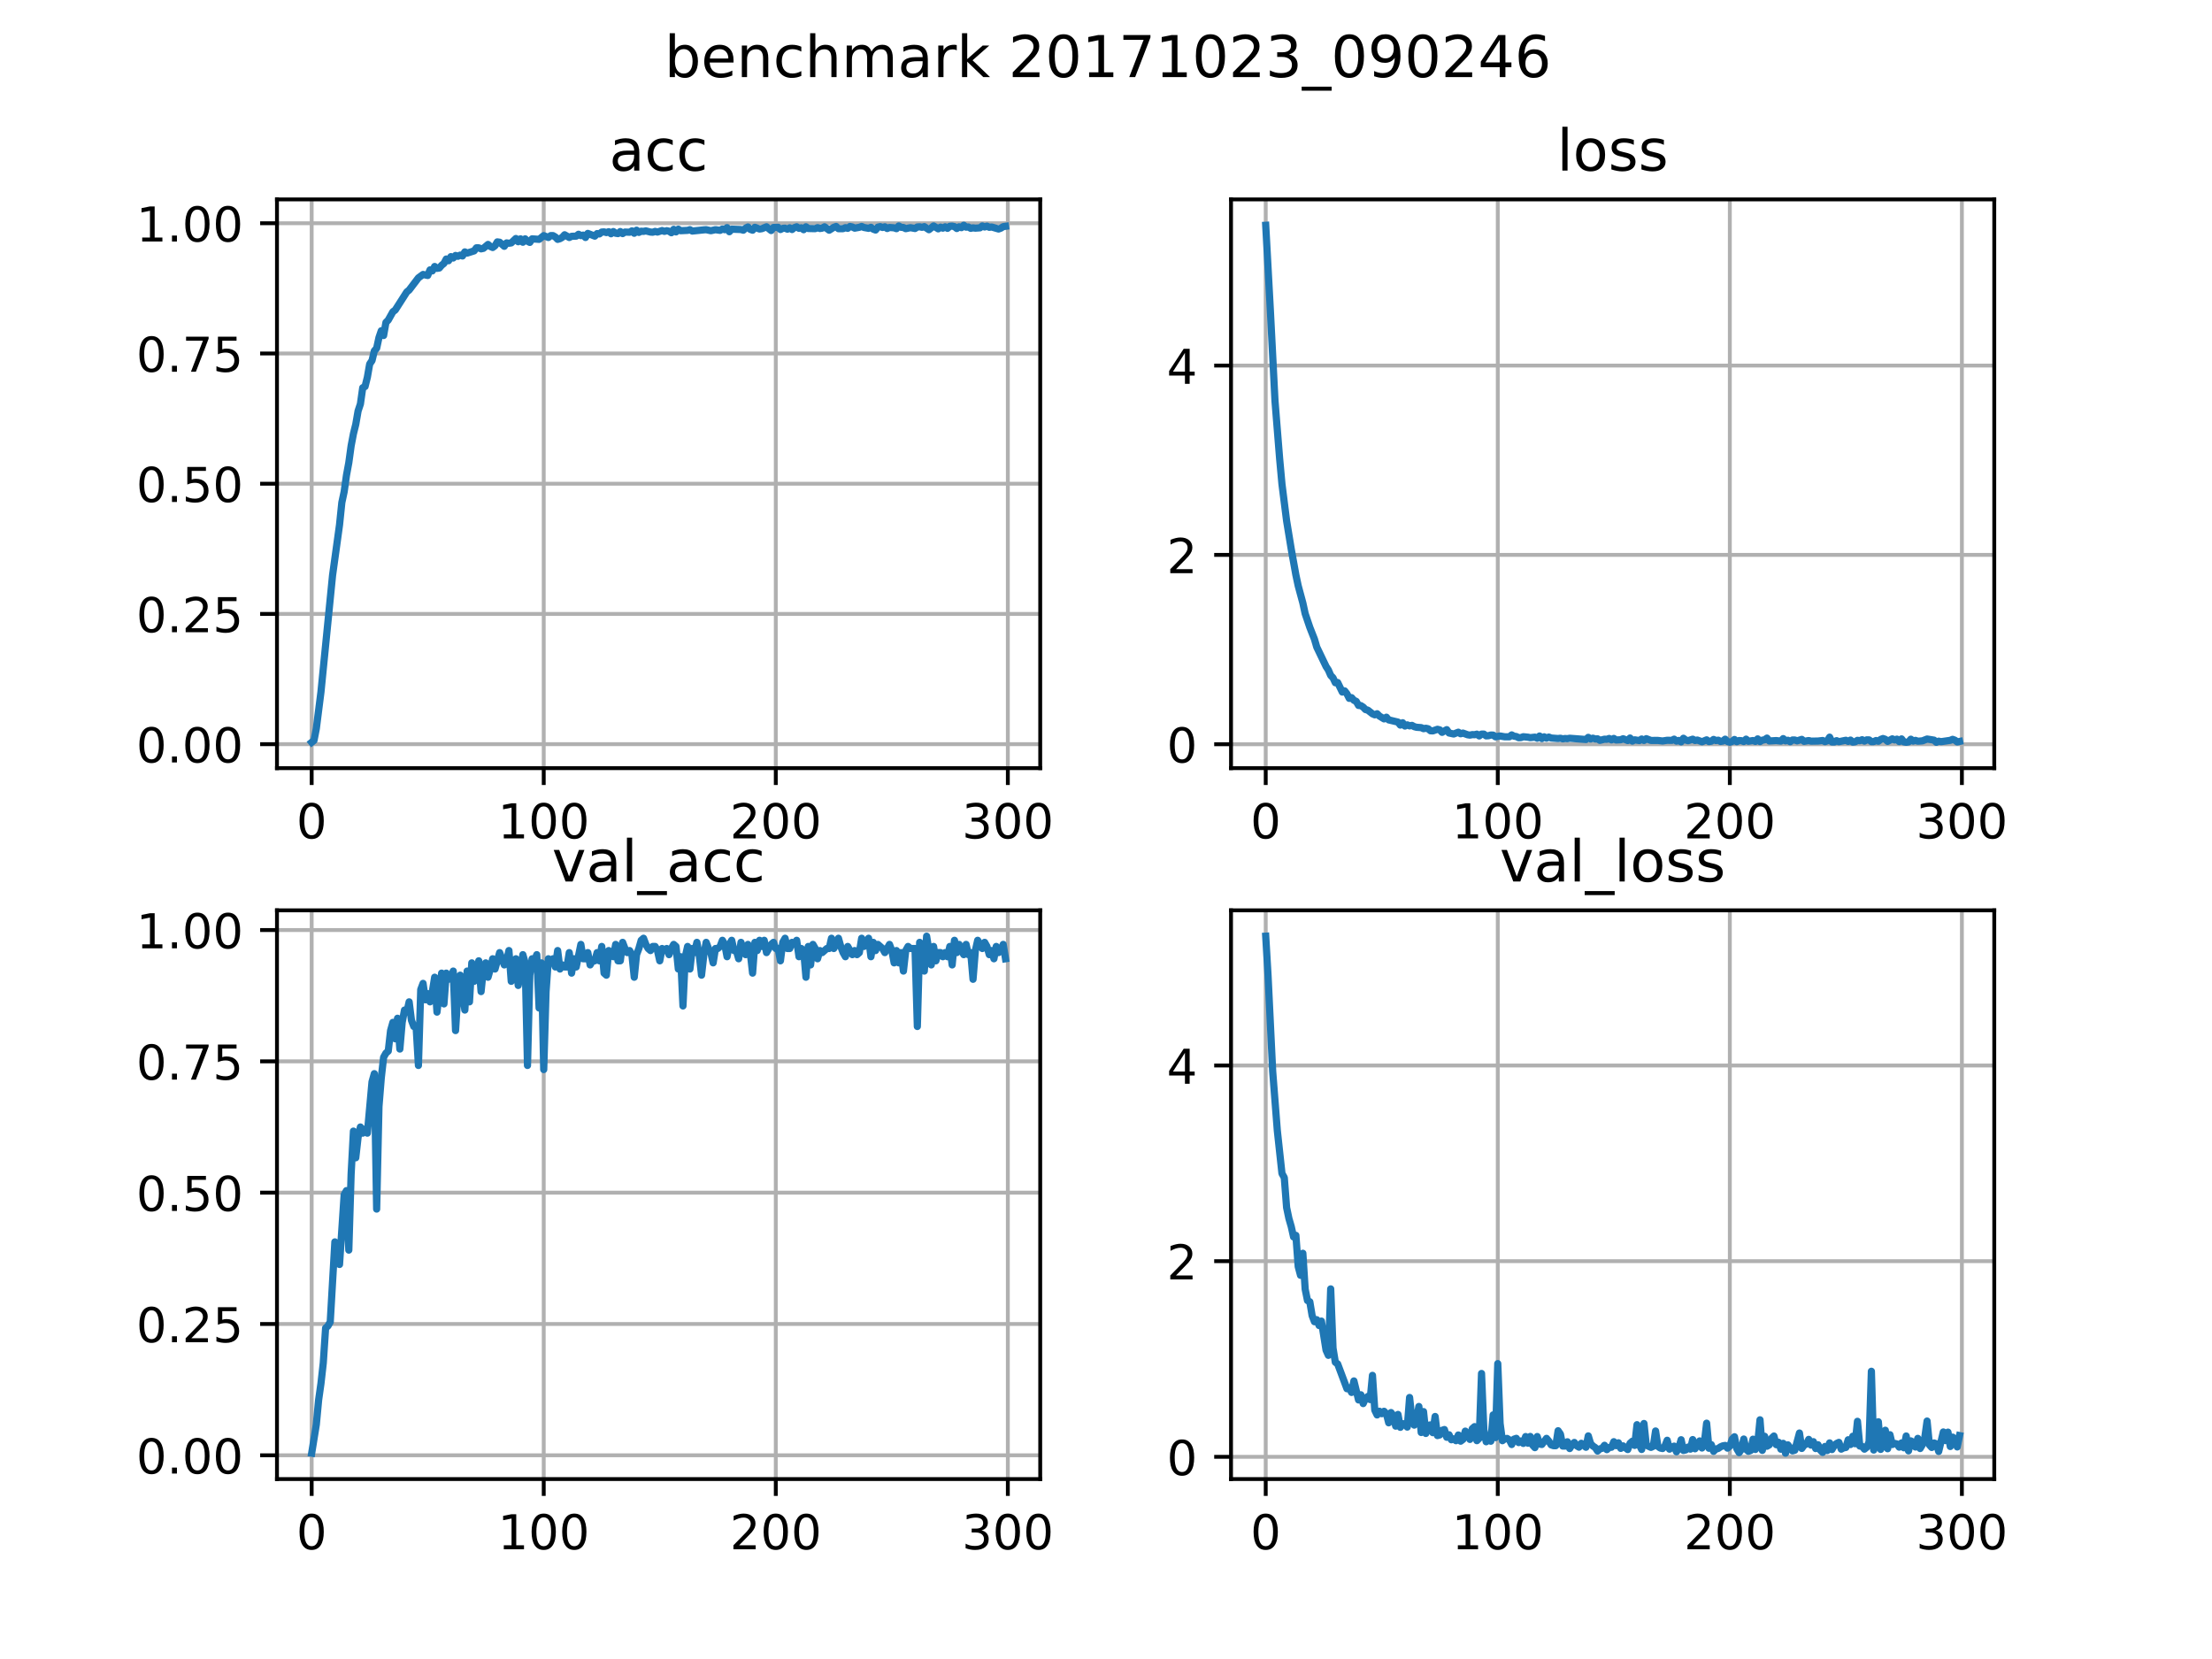 <?xml version="1.0" encoding="utf-8" standalone="no"?>
<!DOCTYPE svg PUBLIC "-//W3C//DTD SVG 1.1//EN"
  "http://www.w3.org/Graphics/SVG/1.1/DTD/svg11.dtd">
<!-- Created with matplotlib (http://matplotlib.org/) -->
<svg height="345pt" version="1.1" viewBox="0 0 460 345" width="460pt" xmlns="http://www.w3.org/2000/svg" xmlns:xlink="http://www.w3.org/1999/xlink">
 <defs>
  <style type="text/css">
*{stroke-linecap:butt;stroke-linejoin:round;}
  </style>
 </defs>
 <g id="figure_1">
  <g id="patch_1">
   <path d="M 0 345.6 
L 460.8 345.6 
L 460.8 0 
L 0 0 
z
" style="fill:#ffffff;"/>
  </g>
  <g id="axes_1">
   <g id="patch_2">
    <path d="M 57.6 159.744 
L 216.32 159.744 
L 216.32 41.472 
L 57.6 41.472 
z
" style="fill:#ffffff;"/>
   </g>
   <g id="matplotlib.axis_1">
    <g id="xtick_1">
     <g id="line2d_1">
      <path clip-path="url(#pbf272df325)" d="M 64.815 159.744 
L 64.815 41.472 
" style="fill:none;stroke:#b0b0b0;stroke-linecap:square;stroke-width:0.8;"/>
     </g>
     <g id="line2d_2">
      <defs>
       <path d="M 0 0 
L 0 3.5 
" id="mec8a3b82d5" style="stroke:#000000;stroke-width:0.8;"/>
      </defs>
      <g>
       <use style="stroke:#000000;stroke-width:0.8;" x="64.815" xlink:href="#mec8a3b82d5" y="159.744"/>
      </g>
     </g>
     <g id="text_1">
      <!-- 0 -->
      <defs>
       <path d="M 31.781 66.406 
Q 24.172 66.406 20.328 58.906 
Q 16.5 51.422 16.5 36.375 
Q 16.5 21.391 20.328 13.891 
Q 24.172 6.391 31.781 6.391 
Q 39.453 6.391 43.281 13.891 
Q 47.125 21.391 47.125 36.375 
Q 47.125 51.422 43.281 58.906 
Q 39.453 66.406 31.781 66.406 
z
M 31.781 74.219 
Q 44.047 74.219 50.516 64.516 
Q 56.984 54.828 56.984 36.375 
Q 56.984 17.969 50.516 8.266 
Q 44.047 -1.422 31.781 -1.422 
Q 19.531 -1.422 13.062 8.266 
Q 6.594 17.969 6.594 36.375 
Q 6.594 54.828 13.062 64.516 
Q 19.531 74.219 31.781 74.219 
z
" id="DejaVuSans-30"/>
      </defs>
      <g transform="translate(61.633 174.342)scale(0.1 -0.1)">
       <use xlink:href="#DejaVuSans-30"/>
      </g>
     </g>
    </g>
    <g id="xtick_2">
     <g id="line2d_3">
      <path clip-path="url(#pbf272df325)" d="M 113.072 159.744 
L 113.072 41.472 
" style="fill:none;stroke:#b0b0b0;stroke-linecap:square;stroke-width:0.8;"/>
     </g>
     <g id="line2d_4">
      <g>
       <use style="stroke:#000000;stroke-width:0.8;" x="113.072" xlink:href="#mec8a3b82d5" y="159.744"/>
      </g>
     </g>
     <g id="text_2">
      <!-- 100 -->
      <defs>
       <path d="M 12.406 8.297 
L 28.516 8.297 
L 28.516 63.922 
L 10.984 60.406 
L 10.984 69.391 
L 28.422 72.906 
L 38.281 72.906 
L 38.281 8.297 
L 54.391 8.297 
L 54.391 0 
L 12.406 0 
z
" id="DejaVuSans-31"/>
      </defs>
      <g transform="translate(103.529 174.342)scale(0.1 -0.1)">
       <use xlink:href="#DejaVuSans-31"/>
       <use x="63.623" xlink:href="#DejaVuSans-30"/>
       <use x="127.246" xlink:href="#DejaVuSans-30"/>
      </g>
     </g>
    </g>
    <g id="xtick_3">
     <g id="line2d_5">
      <path clip-path="url(#pbf272df325)" d="M 161.33 159.744 
L 161.33 41.472 
" style="fill:none;stroke:#b0b0b0;stroke-linecap:square;stroke-width:0.8;"/>
     </g>
     <g id="line2d_6">
      <g>
       <use style="stroke:#000000;stroke-width:0.8;" x="161.33" xlink:href="#mec8a3b82d5" y="159.744"/>
      </g>
     </g>
     <g id="text_3">
      <!-- 200 -->
      <defs>
       <path d="M 19.188 8.297 
L 53.609 8.297 
L 53.609 0 
L 7.328 0 
L 7.328 8.297 
Q 12.938 14.109 22.625 23.891 
Q 32.328 33.688 34.812 36.531 
Q 39.547 41.844 41.422 45.531 
Q 43.312 49.219 43.312 52.781 
Q 43.312 58.594 39.234 62.25 
Q 35.156 65.922 28.609 65.922 
Q 23.969 65.922 18.812 64.312 
Q 13.672 62.703 7.812 59.422 
L 7.812 69.391 
Q 13.766 71.781 18.938 73 
Q 24.125 74.219 28.422 74.219 
Q 39.75 74.219 46.484 68.547 
Q 53.219 62.891 53.219 53.422 
Q 53.219 48.922 51.531 44.891 
Q 49.859 40.875 45.406 35.406 
Q 44.188 33.984 37.641 27.219 
Q 31.109 20.453 19.188 8.297 
z
" id="DejaVuSans-32"/>
      </defs>
      <g transform="translate(151.786 174.342)scale(0.1 -0.1)">
       <use xlink:href="#DejaVuSans-32"/>
       <use x="63.623" xlink:href="#DejaVuSans-30"/>
       <use x="127.246" xlink:href="#DejaVuSans-30"/>
      </g>
     </g>
    </g>
    <g id="xtick_4">
     <g id="line2d_7">
      <path clip-path="url(#pbf272df325)" d="M 209.588 159.744 
L 209.588 41.472 
" style="fill:none;stroke:#b0b0b0;stroke-linecap:square;stroke-width:0.8;"/>
     </g>
     <g id="line2d_8">
      <g>
       <use style="stroke:#000000;stroke-width:0.8;" x="209.588" xlink:href="#mec8a3b82d5" y="159.744"/>
      </g>
     </g>
     <g id="text_4">
      <!-- 300 -->
      <defs>
       <path d="M 40.578 39.312 
Q 47.656 37.797 51.625 33 
Q 55.609 28.219 55.609 21.188 
Q 55.609 10.406 48.188 4.484 
Q 40.766 -1.422 27.094 -1.422 
Q 22.516 -1.422 17.656 -0.516 
Q 12.797 0.391 7.625 2.203 
L 7.625 11.719 
Q 11.719 9.328 16.594 8.109 
Q 21.484 6.891 26.812 6.891 
Q 36.078 6.891 40.938 10.547 
Q 45.797 14.203 45.797 21.188 
Q 45.797 27.641 41.281 31.266 
Q 36.766 34.906 28.719 34.906 
L 20.219 34.906 
L 20.219 43.016 
L 29.109 43.016 
Q 36.375 43.016 40.234 45.922 
Q 44.094 48.828 44.094 54.297 
Q 44.094 59.906 40.109 62.906 
Q 36.141 65.922 28.719 65.922 
Q 24.656 65.922 20.016 65.031 
Q 15.375 64.156 9.812 62.312 
L 9.812 71.094 
Q 15.438 72.656 20.344 73.438 
Q 25.25 74.219 29.594 74.219 
Q 40.828 74.219 47.359 69.109 
Q 53.906 64.016 53.906 55.328 
Q 53.906 49.266 50.438 45.094 
Q 46.969 40.922 40.578 39.312 
z
" id="DejaVuSans-33"/>
      </defs>
      <g transform="translate(200.044 174.342)scale(0.1 -0.1)">
       <use xlink:href="#DejaVuSans-33"/>
       <use x="63.623" xlink:href="#DejaVuSans-30"/>
       <use x="127.246" xlink:href="#DejaVuSans-30"/>
      </g>
     </g>
    </g>
   </g>
   <g id="matplotlib.axis_2">
    <g id="ytick_1">
     <g id="line2d_9">
      <path clip-path="url(#pbf272df325)" d="M 57.6 154.756 
L 216.32 154.756 
" style="fill:none;stroke:#b0b0b0;stroke-linecap:square;stroke-width:0.8;"/>
     </g>
     <g id="line2d_10">
      <defs>
       <path d="M 0 0 
L -3.5 0 
" id="mb09fc6f166" style="stroke:#000000;stroke-width:0.8;"/>
      </defs>
      <g>
       <use style="stroke:#000000;stroke-width:0.8;" x="57.6" xlink:href="#mb09fc6f166" y="154.756"/>
      </g>
     </g>
     <g id="text_5">
      <!-- 0.00 -->
      <defs>
       <path d="M 10.688 12.406 
L 21 12.406 
L 21 0 
L 10.688 0 
z
" id="DejaVuSans-2e"/>
      </defs>
      <g transform="translate(28.334 158.555)scale(0.1 -0.1)">
       <use xlink:href="#DejaVuSans-30"/>
       <use x="63.623" xlink:href="#DejaVuSans-2e"/>
       <use x="95.41" xlink:href="#DejaVuSans-30"/>
       <use x="159.033" xlink:href="#DejaVuSans-30"/>
      </g>
     </g>
    </g>
    <g id="ytick_2">
     <g id="line2d_11">
      <path clip-path="url(#pbf272df325)" d="M 57.6 127.673 
L 216.32 127.673 
" style="fill:none;stroke:#b0b0b0;stroke-linecap:square;stroke-width:0.8;"/>
     </g>
     <g id="line2d_12">
      <g>
       <use style="stroke:#000000;stroke-width:0.8;" x="57.6" xlink:href="#mb09fc6f166" y="127.673"/>
      </g>
     </g>
     <g id="text_6">
      <!-- 0.25 -->
      <defs>
       <path d="M 10.797 72.906 
L 49.516 72.906 
L 49.516 64.594 
L 19.828 64.594 
L 19.828 46.734 
Q 21.969 47.469 24.109 47.828 
Q 26.266 48.188 28.422 48.188 
Q 40.625 48.188 47.75 41.5 
Q 54.891 34.812 54.891 23.391 
Q 54.891 11.625 47.562 5.094 
Q 40.234 -1.422 26.906 -1.422 
Q 22.312 -1.422 17.547 -0.641 
Q 12.797 0.141 7.719 1.703 
L 7.719 11.625 
Q 12.109 9.234 16.797 8.062 
Q 21.484 6.891 26.703 6.891 
Q 35.156 6.891 40.078 11.328 
Q 45.016 15.766 45.016 23.391 
Q 45.016 31 40.078 35.438 
Q 35.156 39.891 26.703 39.891 
Q 22.75 39.891 18.812 39.016 
Q 14.891 38.141 10.797 36.281 
z
" id="DejaVuSans-35"/>
      </defs>
      <g transform="translate(28.334 131.472)scale(0.1 -0.1)">
       <use xlink:href="#DejaVuSans-30"/>
       <use x="63.623" xlink:href="#DejaVuSans-2e"/>
       <use x="95.41" xlink:href="#DejaVuSans-32"/>
       <use x="159.033" xlink:href="#DejaVuSans-35"/>
      </g>
     </g>
    </g>
    <g id="ytick_3">
     <g id="line2d_13">
      <path clip-path="url(#pbf272df325)" d="M 57.6 100.59 
L 216.32 100.59 
" style="fill:none;stroke:#b0b0b0;stroke-linecap:square;stroke-width:0.8;"/>
     </g>
     <g id="line2d_14">
      <g>
       <use style="stroke:#000000;stroke-width:0.8;" x="57.6" xlink:href="#mb09fc6f166" y="100.59"/>
      </g>
     </g>
     <g id="text_7">
      <!-- 0.50 -->
      <g transform="translate(28.334 104.39)scale(0.1 -0.1)">
       <use xlink:href="#DejaVuSans-30"/>
       <use x="63.623" xlink:href="#DejaVuSans-2e"/>
       <use x="95.41" xlink:href="#DejaVuSans-35"/>
       <use x="159.033" xlink:href="#DejaVuSans-30"/>
      </g>
     </g>
    </g>
    <g id="ytick_4">
     <g id="line2d_15">
      <path clip-path="url(#pbf272df325)" d="M 57.6 73.508 
L 216.32 73.508 
" style="fill:none;stroke:#b0b0b0;stroke-linecap:square;stroke-width:0.8;"/>
     </g>
     <g id="line2d_16">
      <g>
       <use style="stroke:#000000;stroke-width:0.8;" x="57.6" xlink:href="#mb09fc6f166" y="73.508"/>
      </g>
     </g>
     <g id="text_8">
      <!-- 0.75 -->
      <defs>
       <path d="M 8.203 72.906 
L 55.078 72.906 
L 55.078 68.703 
L 28.609 0 
L 18.312 0 
L 43.219 64.594 
L 8.203 64.594 
z
" id="DejaVuSans-37"/>
      </defs>
      <g transform="translate(28.334 77.307)scale(0.1 -0.1)">
       <use xlink:href="#DejaVuSans-30"/>
       <use x="63.623" xlink:href="#DejaVuSans-2e"/>
       <use x="95.41" xlink:href="#DejaVuSans-37"/>
       <use x="159.033" xlink:href="#DejaVuSans-35"/>
      </g>
     </g>
    </g>
    <g id="ytick_5">
     <g id="line2d_17">
      <path clip-path="url(#pbf272df325)" d="M 57.6 46.425 
L 216.32 46.425 
" style="fill:none;stroke:#b0b0b0;stroke-linecap:square;stroke-width:0.8;"/>
     </g>
     <g id="line2d_18">
      <g>
       <use style="stroke:#000000;stroke-width:0.8;" x="57.6" xlink:href="#mb09fc6f166" y="46.425"/>
      </g>
     </g>
     <g id="text_9">
      <!-- 1.00 -->
      <g transform="translate(28.334 50.224)scale(0.1 -0.1)">
       <use xlink:href="#DejaVuSans-31"/>
       <use x="63.623" xlink:href="#DejaVuSans-2e"/>
       <use x="95.41" xlink:href="#DejaVuSans-30"/>
       <use x="159.033" xlink:href="#DejaVuSans-30"/>
      </g>
     </g>
    </g>
   </g>
   <g id="line2d_19">
    <path clip-path="url(#pbf272df325)" d="M 64.815 154.368 
L 65.297 153.98 
L 65.78 151.512 
L 66.745 143.895 
L 69.158 119.633 
L 70.605 109.16 
L 71.088 104.505 
L 71.571 102.248 
L 72.053 98.827 
L 72.536 96.218 
L 73.018 92.726 
L 73.501 90.187 
L 73.984 88.248 
L 74.466 85.462 
L 74.949 84.016 
L 75.431 80.631 
L 75.914 80.384 
L 76.396 78.445 
L 76.879 75.694 
L 77.362 74.989 
L 77.844 72.979 
L 78.327 72.414 
L 78.809 70.193 
L 79.292 68.782 
L 79.774 69.77 
L 80.257 67.054 
L 80.74 66.561 
L 81.705 64.833 
L 82.187 64.48 
L 84.6 60.707 
L 85.083 60.319 
L 87.013 57.78 
L 87.978 57.075 
L 88.943 57.286 
L 89.426 56.122 
L 89.909 56.334 
L 90.391 55.417 
L 90.874 55.805 
L 91.356 55.735 
L 91.839 55.17 
L 92.322 54.782 
L 92.804 53.866 
L 93.287 54.218 
L 93.769 53.372 
L 94.252 53.654 
L 94.734 53.125 
L 95.217 53.301 
L 95.7 53.054 
L 96.182 53.231 
L 96.665 52.384 
L 97.147 52.631 
L 98.595 52.173 
L 99.078 51.538 
L 99.56 51.538 
L 100.043 51.75 
L 100.525 51.644 
L 101.49 50.833 
L 101.973 51.256 
L 102.456 51.468 
L 102.938 51.115 
L 103.421 50.304 
L 103.903 50.374 
L 104.869 51.221 
L 105.351 50.515 
L 105.834 50.586 
L 106.316 50.515 
L 107.281 49.599 
L 107.764 50.269 
L 108.247 49.669 
L 108.729 50.374 
L 109.212 49.669 
L 109.694 50.163 
L 110.177 50.41 
L 110.659 49.669 
L 112.107 49.775 
L 113.072 48.999 
L 114.038 49.387 
L 114.52 48.999 
L 115.003 48.999 
L 115.485 49.281 
L 115.968 49.775 
L 116.45 49.634 
L 116.933 49.352 
L 117.416 48.823 
L 118.381 49.387 
L 118.863 49.14 
L 119.828 49.105 
L 120.311 48.717 
L 120.794 48.999 
L 121.276 48.893 
L 121.759 49.387 
L 122.241 48.541 
L 123.689 49.105 
L 124.172 48.576 
L 124.654 48.646 
L 125.137 48.259 
L 125.619 48.223 
L 126.102 48.364 
L 126.585 48.188 
L 127.067 48.611 
L 127.55 48.153 
L 128.032 48.505 
L 128.515 48.576 
L 128.997 48.153 
L 129.48 48.576 
L 129.963 48.259 
L 130.928 48.294 
L 131.41 48.012 
L 131.893 48.505 
L 132.376 47.871 
L 132.858 48.329 
L 133.341 48.082 
L 133.823 48.118 
L 134.306 48.012 
L 135.271 48.259 
L 135.754 48.294 
L 136.236 48.118 
L 136.719 48.259 
L 137.684 47.941 
L 138.166 48.118 
L 138.649 47.976 
L 139.132 48.082 
L 139.614 48.4 
L 140.097 47.694 
L 140.579 48.223 
L 141.062 47.659 
L 141.544 47.976 
L 142.992 47.906 
L 143.475 47.765 
L 143.957 48.047 
L 146.37 47.8 
L 146.853 47.765 
L 147.818 47.976 
L 148.783 47.765 
L 149.748 47.906 
L 150.231 47.624 
L 150.713 47.765 
L 151.196 47.342 
L 151.679 48.188 
L 152.161 47.659 
L 154.092 47.73 
L 154.574 47.871 
L 155.057 47.447 
L 155.539 47.201 
L 156.022 47.694 
L 156.504 47.871 
L 156.987 47.271 
L 157.952 47.624 
L 158.435 47.553 
L 159.4 47.165 
L 160.365 47.941 
L 160.848 47.306 
L 161.813 47.271 
L 162.295 47.73 
L 162.778 47.483 
L 163.261 47.447 
L 163.743 47.659 
L 164.226 47.377 
L 164.708 47.73 
L 165.191 47.342 
L 165.673 47.165 
L 166.156 47.483 
L 166.639 47.377 
L 167.121 47.765 
L 167.604 47.165 
L 168.086 47.518 
L 169.534 47.553 
L 170.017 47.342 
L 170.499 47.518 
L 170.982 47.447 
L 171.464 47.165 
L 172.43 47.871 
L 173.395 47.271 
L 173.877 47.095 
L 174.36 47.553 
L 175.325 47.553 
L 175.808 47.342 
L 176.29 47.483 
L 176.773 47.095 
L 177.255 47.201 
L 177.738 47.447 
L 178.703 47.271 
L 179.186 47.095 
L 179.668 47.306 
L 180.633 47.483 
L 181.116 47.271 
L 181.598 47.659 
L 182.081 47.835 
L 182.564 47.236 
L 183.046 47.13 
L 183.529 47.306 
L 184.011 47.165 
L 184.494 47.518 
L 184.977 47.306 
L 185.942 47.377 
L 186.424 47.553 
L 186.907 46.989 
L 187.389 47.271 
L 187.872 47.306 
L 188.355 47.553 
L 189.32 47.342 
L 190.285 47.518 
L 190.767 47.201 
L 191.25 47.165 
L 191.733 47.271 
L 192.215 47.13 
L 193.18 47.765 
L 194.146 46.989 
L 195.111 47.589 
L 195.593 47.236 
L 196.076 47.447 
L 196.558 47.165 
L 197.041 47.483 
L 197.524 47.06 
L 198.006 47.024 
L 198.489 47.13 
L 198.971 47.518 
L 199.454 47.165 
L 199.936 47.342 
L 200.419 46.848 
L 200.902 47.236 
L 201.384 47.201 
L 201.867 47.483 
L 202.349 47.377 
L 202.832 47.447 
L 203.797 47.377 
L 204.28 46.989 
L 204.762 47.201 
L 205.245 47.024 
L 205.727 47.271 
L 206.21 47.201 
L 207.658 47.624 
L 208.14 47.447 
L 208.623 47.13 
L 209.105 47.06 
L 209.105 47.06 
" style="fill:none;stroke:#1f77b4;stroke-linecap:square;stroke-width:1.5;"/>
   </g>
   <g id="patch_3">
    <path d="M 57.6 159.744 
L 57.6 41.472 
" style="fill:none;stroke:#000000;stroke-linecap:square;stroke-linejoin:miter;stroke-width:0.8;"/>
   </g>
   <g id="patch_4">
    <path d="M 216.32 159.744 
L 216.32 41.472 
" style="fill:none;stroke:#000000;stroke-linecap:square;stroke-linejoin:miter;stroke-width:0.8;"/>
   </g>
   <g id="patch_5">
    <path d="M 57.6 159.744 
L 216.32 159.744 
" style="fill:none;stroke:#000000;stroke-linecap:square;stroke-linejoin:miter;stroke-width:0.8;"/>
   </g>
   <g id="patch_6">
    <path d="M 57.6 41.472 
L 216.32 41.472 
" style="fill:none;stroke:#000000;stroke-linecap:square;stroke-linejoin:miter;stroke-width:0.8;"/>
   </g>
   <g id="text_10">
    <!-- acc -->
    <defs>
     <path d="M 34.281 27.484 
Q 23.391 27.484 19.188 25 
Q 14.984 22.516 14.984 16.5 
Q 14.984 11.719 18.141 8.906 
Q 21.297 6.109 26.703 6.109 
Q 34.188 6.109 38.703 11.406 
Q 43.219 16.703 43.219 25.484 
L 43.219 27.484 
z
M 52.203 31.203 
L 52.203 0 
L 43.219 0 
L 43.219 8.297 
Q 40.141 3.328 35.547 0.953 
Q 30.953 -1.422 24.312 -1.422 
Q 15.922 -1.422 10.953 3.297 
Q 6 8.016 6 15.922 
Q 6 25.141 12.172 29.828 
Q 18.359 34.516 30.609 34.516 
L 43.219 34.516 
L 43.219 35.406 
Q 43.219 41.609 39.141 45 
Q 35.062 48.391 27.688 48.391 
Q 23 48.391 18.547 47.266 
Q 14.109 46.141 10.016 43.891 
L 10.016 52.203 
Q 14.938 54.109 19.578 55.047 
Q 24.219 56 28.609 56 
Q 40.484 56 46.344 49.844 
Q 52.203 43.703 52.203 31.203 
z
" id="DejaVuSans-61"/>
     <path d="M 48.781 52.594 
L 48.781 44.188 
Q 44.969 46.297 41.141 47.344 
Q 37.312 48.391 33.406 48.391 
Q 24.656 48.391 19.812 42.844 
Q 14.984 37.312 14.984 27.297 
Q 14.984 17.281 19.812 11.734 
Q 24.656 6.203 33.406 6.203 
Q 37.312 6.203 41.141 7.25 
Q 44.969 8.297 48.781 10.406 
L 48.781 2.094 
Q 45.016 0.344 40.984 -0.531 
Q 36.969 -1.422 32.422 -1.422 
Q 20.062 -1.422 12.781 6.344 
Q 5.516 14.109 5.516 27.297 
Q 5.516 40.672 12.859 48.328 
Q 20.219 56 33.016 56 
Q 37.156 56 41.109 55.141 
Q 45.062 54.297 48.781 52.594 
z
" id="DejaVuSans-63"/>
    </defs>
    <g transform="translate(126.685 35.472)scale(0.12 -0.12)">
     <use xlink:href="#DejaVuSans-61"/>
     <use x="61.279" xlink:href="#DejaVuSans-63"/>
     <use x="116.26" xlink:href="#DejaVuSans-63"/>
    </g>
   </g>
  </g>
  <g id="axes_2">
   <g id="patch_7">
    <path d="M 256 159.744 
L 414.72 159.744 
L 414.72 41.472 
L 256 41.472 
z
" style="fill:#ffffff;"/>
   </g>
   <g id="matplotlib.axis_3">
    <g id="xtick_5">
     <g id="line2d_20">
      <path clip-path="url(#p10fb3f7be7)" d="M 263.215 159.744 
L 263.215 41.472 
" style="fill:none;stroke:#b0b0b0;stroke-linecap:square;stroke-width:0.8;"/>
     </g>
     <g id="line2d_21">
      <g>
       <use style="stroke:#000000;stroke-width:0.8;" x="263.215" xlink:href="#mec8a3b82d5" y="159.744"/>
      </g>
     </g>
     <g id="text_11">
      <!-- 0 -->
      <g transform="translate(260.033 174.342)scale(0.1 -0.1)">
       <use xlink:href="#DejaVuSans-30"/>
      </g>
     </g>
    </g>
    <g id="xtick_6">
     <g id="line2d_22">
      <path clip-path="url(#p10fb3f7be7)" d="M 311.472 159.744 
L 311.472 41.472 
" style="fill:none;stroke:#b0b0b0;stroke-linecap:square;stroke-width:0.8;"/>
     </g>
     <g id="line2d_23">
      <g>
       <use style="stroke:#000000;stroke-width:0.8;" x="311.472" xlink:href="#mec8a3b82d5" y="159.744"/>
      </g>
     </g>
     <g id="text_12">
      <!-- 100 -->
      <g transform="translate(301.929 174.342)scale(0.1 -0.1)">
       <use xlink:href="#DejaVuSans-31"/>
       <use x="63.623" xlink:href="#DejaVuSans-30"/>
       <use x="127.246" xlink:href="#DejaVuSans-30"/>
      </g>
     </g>
    </g>
    <g id="xtick_7">
     <g id="line2d_24">
      <path clip-path="url(#p10fb3f7be7)" d="M 359.73 159.744 
L 359.73 41.472 
" style="fill:none;stroke:#b0b0b0;stroke-linecap:square;stroke-width:0.8;"/>
     </g>
     <g id="line2d_25">
      <g>
       <use style="stroke:#000000;stroke-width:0.8;" x="359.73" xlink:href="#mec8a3b82d5" y="159.744"/>
      </g>
     </g>
     <g id="text_13">
      <!-- 200 -->
      <g transform="translate(350.186 174.342)scale(0.1 -0.1)">
       <use xlink:href="#DejaVuSans-32"/>
       <use x="63.623" xlink:href="#DejaVuSans-30"/>
       <use x="127.246" xlink:href="#DejaVuSans-30"/>
      </g>
     </g>
    </g>
    <g id="xtick_8">
     <g id="line2d_26">
      <path clip-path="url(#p10fb3f7be7)" d="M 407.988 159.744 
L 407.988 41.472 
" style="fill:none;stroke:#b0b0b0;stroke-linecap:square;stroke-width:0.8;"/>
     </g>
     <g id="line2d_27">
      <g>
       <use style="stroke:#000000;stroke-width:0.8;" x="407.988" xlink:href="#mec8a3b82d5" y="159.744"/>
      </g>
     </g>
     <g id="text_14">
      <!-- 300 -->
      <g transform="translate(398.444 174.342)scale(0.1 -0.1)">
       <use xlink:href="#DejaVuSans-33"/>
       <use x="63.623" xlink:href="#DejaVuSans-30"/>
       <use x="127.246" xlink:href="#DejaVuSans-30"/>
      </g>
     </g>
    </g>
   </g>
   <g id="matplotlib.axis_4">
    <g id="ytick_6">
     <g id="line2d_28">
      <path clip-path="url(#p10fb3f7be7)" d="M 256 154.769 
L 414.72 154.769 
" style="fill:none;stroke:#b0b0b0;stroke-linecap:square;stroke-width:0.8;"/>
     </g>
     <g id="line2d_29">
      <g>
       <use style="stroke:#000000;stroke-width:0.8;" x="256" xlink:href="#mb09fc6f166" y="154.769"/>
      </g>
     </g>
     <g id="text_15">
      <!-- 0 -->
      <g transform="translate(242.637 158.568)scale(0.1 -0.1)">
       <use xlink:href="#DejaVuSans-30"/>
      </g>
     </g>
    </g>
    <g id="ytick_7">
     <g id="line2d_30">
      <path clip-path="url(#p10fb3f7be7)" d="M 256 115.394 
L 414.72 115.394 
" style="fill:none;stroke:#b0b0b0;stroke-linecap:square;stroke-width:0.8;"/>
     </g>
     <g id="line2d_31">
      <g>
       <use style="stroke:#000000;stroke-width:0.8;" x="256" xlink:href="#mb09fc6f166" y="115.394"/>
      </g>
     </g>
     <g id="text_16">
      <!-- 2 -->
      <g transform="translate(242.637 119.193)scale(0.1 -0.1)">
       <use xlink:href="#DejaVuSans-32"/>
      </g>
     </g>
    </g>
    <g id="ytick_8">
     <g id="line2d_32">
      <path clip-path="url(#p10fb3f7be7)" d="M 256 76.019 
L 414.72 76.019 
" style="fill:none;stroke:#b0b0b0;stroke-linecap:square;stroke-width:0.8;"/>
     </g>
     <g id="line2d_33">
      <g>
       <use style="stroke:#000000;stroke-width:0.8;" x="256" xlink:href="#mb09fc6f166" y="76.019"/>
      </g>
     </g>
     <g id="text_17">
      <!-- 4 -->
      <defs>
       <path d="M 37.797 64.312 
L 12.891 25.391 
L 37.797 25.391 
z
M 35.203 72.906 
L 47.609 72.906 
L 47.609 25.391 
L 58.016 25.391 
L 58.016 17.188 
L 47.609 17.188 
L 47.609 0 
L 37.797 0 
L 37.797 17.188 
L 4.891 17.188 
L 4.891 26.703 
z
" id="DejaVuSans-34"/>
      </defs>
      <g transform="translate(242.637 79.819)scale(0.1 -0.1)">
       <use xlink:href="#DejaVuSans-34"/>
      </g>
     </g>
    </g>
   </g>
   <g id="line2d_34">
    <path clip-path="url(#p10fb3f7be7)" d="M 263.215 46.848 
L 264.18 64.565 
L 265.145 83.4 
L 266.11 95.404 
L 266.593 100.676 
L 267.558 108.313 
L 268.523 114.203 
L 269.488 119.57 
L 269.971 121.827 
L 270.936 125.399 
L 271.418 127.613 
L 272.384 130.463 
L 273.349 132.922 
L 273.831 134.569 
L 275.762 138.597 
L 276.244 139.335 
L 276.727 140.453 
L 277.209 140.958 
L 277.692 141.979 
L 278.174 141.933 
L 279.14 143.915 
L 279.622 143.668 
L 280.105 144.281 
L 280.587 145.23 
L 281.07 145.081 
L 281.553 145.636 
L 282.035 145.854 
L 282.518 146.699 
L 283 146.735 
L 283.483 147.05 
L 283.965 147.557 
L 284.448 147.683 
L 285.413 148.443 
L 285.896 148.652 
L 286.378 148.43 
L 286.861 148.911 
L 287.826 149.497 
L 288.309 149.146 
L 288.791 149.707 
L 290.722 150.165 
L 291.204 150.784 
L 291.687 150.296 
L 292.169 150.986 
L 292.652 150.739 
L 293.134 150.95 
L 293.617 150.846 
L 294.1 151.113 
L 294.582 151.244 
L 295.547 151.311 
L 296.03 151.531 
L 296.512 151.444 
L 296.995 151.553 
L 297.478 151.966 
L 297.96 151.997 
L 298.925 151.663 
L 299.408 151.783 
L 299.89 152.295 
L 300.856 151.736 
L 301.338 152.43 
L 302.303 152.642 
L 303.269 152.268 
L 303.751 152.593 
L 304.234 152.45 
L 305.199 152.799 
L 305.681 152.876 
L 306.164 152.768 
L 306.647 152.789 
L 307.129 152.672 
L 307.612 153.039 
L 308.094 152.665 
L 308.577 152.663 
L 309.059 153.03 
L 309.542 152.999 
L 310.025 152.854 
L 310.507 152.868 
L 310.99 153.222 
L 311.955 153.055 
L 312.92 153.223 
L 313.885 153.219 
L 314.368 152.833 
L 314.85 153.098 
L 315.333 153.168 
L 315.816 153.411 
L 316.298 153.385 
L 316.781 153.206 
L 317.746 153.303 
L 318.228 153.403 
L 319.194 153.295 
L 319.676 153.519 
L 320.159 153.059 
L 320.641 153.596 
L 321.124 153.227 
L 321.607 153.508 
L 322.089 153.276 
L 322.572 153.477 
L 324.019 153.585 
L 324.502 153.521 
L 324.985 153.655 
L 325.467 153.578 
L 325.95 153.615 
L 326.432 153.525 
L 329.81 153.785 
L 330.293 153.338 
L 330.776 153.682 
L 331.258 153.512 
L 331.741 153.679 
L 332.223 153.645 
L 332.706 153.962 
L 333.671 153.719 
L 334.154 153.745 
L 334.636 153.57 
L 335.119 153.865 
L 335.601 153.562 
L 336.084 153.889 
L 337.049 153.834 
L 337.532 153.626 
L 338.497 154.002 
L 338.979 153.478 
L 339.462 154.115 
L 339.944 153.852 
L 340.91 154.006 
L 341.392 153.682 
L 341.875 153.983 
L 342.357 153.614 
L 343.323 153.981 
L 344.77 153.976 
L 345.735 154.096 
L 346.701 153.946 
L 347.666 153.963 
L 348.148 153.716 
L 348.631 154.12 
L 349.113 153.983 
L 349.596 154.274 
L 350.079 153.527 
L 350.561 153.893 
L 351.044 154.036 
L 352.009 153.718 
L 352.492 153.994 
L 352.974 153.897 
L 353.939 154.256 
L 354.904 153.857 
L 355.387 154.217 
L 355.87 154.14 
L 356.352 153.774 
L 356.835 154.004 
L 357.317 153.925 
L 357.8 154.191 
L 358.282 154.113 
L 358.765 153.72 
L 359.248 154.201 
L 359.73 154.353 
L 360.213 154.193 
L 360.695 153.78 
L 361.178 154.243 
L 361.661 154.001 
L 362.143 154.03 
L 362.626 154.203 
L 363.108 153.715 
L 363.591 154.153 
L 364.556 153.998 
L 365.039 154.184 
L 365.521 153.658 
L 366.004 154.218 
L 366.486 153.919 
L 366.969 153.844 
L 367.451 153.492 
L 367.934 154.095 
L 369.382 154.006 
L 370.347 154.118 
L 370.83 153.6 
L 371.312 154.069 
L 371.795 153.939 
L 372.277 154.249 
L 372.76 153.887 
L 373.242 153.89 
L 373.725 154.067 
L 374.69 153.758 
L 375.173 154.169 
L 376.138 154.001 
L 376.62 154.13 
L 378.068 154.103 
L 379.033 153.993 
L 379.516 154.231 
L 379.998 154.06 
L 380.481 153.298 
L 380.964 154.297 
L 381.446 154.305 
L 381.929 154.025 
L 382.411 154.241 
L 383.859 153.943 
L 384.342 154.182 
L 384.824 153.903 
L 385.307 154.333 
L 385.789 154.26 
L 386.272 153.959 
L 386.755 154.033 
L 387.237 153.831 
L 387.72 154.121 
L 388.202 153.86 
L 388.685 153.867 
L 389.167 154.23 
L 389.65 154.223 
L 390.133 153.998 
L 390.615 154.147 
L 391.098 153.771 
L 391.58 153.582 
L 392.063 153.743 
L 392.546 154.176 
L 393.511 153.649 
L 393.993 153.876 
L 394.476 153.712 
L 394.958 154.22 
L 395.441 153.66 
L 395.924 154.279 
L 396.406 154.367 
L 396.889 154.289 
L 397.371 153.725 
L 397.854 154.118 
L 398.336 153.964 
L 398.819 154.141 
L 399.784 154.064 
L 400.749 153.686 
L 402.197 153.917 
L 402.68 154.368 
L 403.162 154.131 
L 403.645 154.239 
L 405.575 153.96 
L 406.058 153.75 
L 406.54 153.929 
L 407.023 154.293 
L 407.505 154.192 
L 407.505 154.192 
" style="fill:none;stroke:#1f77b4;stroke-linecap:square;stroke-width:1.5;"/>
   </g>
   <g id="patch_8">
    <path d="M 256 159.744 
L 256 41.472 
" style="fill:none;stroke:#000000;stroke-linecap:square;stroke-linejoin:miter;stroke-width:0.8;"/>
   </g>
   <g id="patch_9">
    <path d="M 414.72 159.744 
L 414.72 41.472 
" style="fill:none;stroke:#000000;stroke-linecap:square;stroke-linejoin:miter;stroke-width:0.8;"/>
   </g>
   <g id="patch_10">
    <path d="M 256 159.744 
L 414.72 159.744 
" style="fill:none;stroke:#000000;stroke-linecap:square;stroke-linejoin:miter;stroke-width:0.8;"/>
   </g>
   <g id="patch_11">
    <path d="M 256 41.472 
L 414.72 41.472 
" style="fill:none;stroke:#000000;stroke-linecap:square;stroke-linejoin:miter;stroke-width:0.8;"/>
   </g>
   <g id="text_18">
    <!-- loss -->
    <defs>
     <path d="M 9.422 75.984 
L 18.406 75.984 
L 18.406 0 
L 9.422 0 
z
" id="DejaVuSans-6c"/>
     <path d="M 30.609 48.391 
Q 23.391 48.391 19.188 42.75 
Q 14.984 37.109 14.984 27.297 
Q 14.984 17.484 19.156 11.844 
Q 23.344 6.203 30.609 6.203 
Q 37.797 6.203 41.984 11.859 
Q 46.188 17.531 46.188 27.297 
Q 46.188 37.016 41.984 42.703 
Q 37.797 48.391 30.609 48.391 
z
M 30.609 56 
Q 42.328 56 49.016 48.375 
Q 55.719 40.766 55.719 27.297 
Q 55.719 13.875 49.016 6.219 
Q 42.328 -1.422 30.609 -1.422 
Q 18.844 -1.422 12.172 6.219 
Q 5.516 13.875 5.516 27.297 
Q 5.516 40.766 12.172 48.375 
Q 18.844 56 30.609 56 
z
" id="DejaVuSans-6f"/>
     <path d="M 44.281 53.078 
L 44.281 44.578 
Q 40.484 46.531 36.375 47.5 
Q 32.281 48.484 27.875 48.484 
Q 21.188 48.484 17.844 46.438 
Q 14.5 44.391 14.5 40.281 
Q 14.5 37.156 16.891 35.375 
Q 19.281 33.594 26.516 31.984 
L 29.594 31.297 
Q 39.156 29.25 43.188 25.516 
Q 47.219 21.781 47.219 15.094 
Q 47.219 7.469 41.188 3.016 
Q 35.156 -1.422 24.609 -1.422 
Q 20.219 -1.422 15.453 -0.562 
Q 10.688 0.297 5.422 2 
L 5.422 11.281 
Q 10.406 8.688 15.234 7.391 
Q 20.062 6.109 24.812 6.109 
Q 31.156 6.109 34.562 8.281 
Q 37.984 10.453 37.984 14.406 
Q 37.984 18.062 35.516 20.016 
Q 33.062 21.969 24.703 23.781 
L 21.578 24.516 
Q 13.234 26.266 9.516 29.906 
Q 5.812 33.547 5.812 39.891 
Q 5.812 47.609 11.281 51.797 
Q 16.75 56 26.812 56 
Q 31.781 56 36.172 55.266 
Q 40.578 54.547 44.281 53.078 
z
" id="DejaVuSans-73"/>
    </defs>
    <g transform="translate(323.771 35.472)scale(0.12 -0.12)">
     <use xlink:href="#DejaVuSans-6c"/>
     <use x="27.783" xlink:href="#DejaVuSans-6f"/>
     <use x="88.965" xlink:href="#DejaVuSans-73"/>
     <use x="141.064" xlink:href="#DejaVuSans-73"/>
    </g>
   </g>
  </g>
  <g id="axes_3">
   <g id="patch_12">
    <path d="M 57.6 307.584 
L 216.32 307.584 
L 216.32 189.312 
L 57.6 189.312 
z
" style="fill:#ffffff;"/>
   </g>
   <g id="matplotlib.axis_5">
    <g id="xtick_9">
     <g id="line2d_35">
      <path clip-path="url(#p0fd5eb5677)" d="M 64.815 307.584 
L 64.815 189.312 
" style="fill:none;stroke:#b0b0b0;stroke-linecap:square;stroke-width:0.8;"/>
     </g>
     <g id="line2d_36">
      <g>
       <use style="stroke:#000000;stroke-width:0.8;" x="64.815" xlink:href="#mec8a3b82d5" y="307.584"/>
      </g>
     </g>
     <g id="text_19">
      <!-- 0 -->
      <g transform="translate(61.633 322.182)scale(0.1 -0.1)">
       <use xlink:href="#DejaVuSans-30"/>
      </g>
     </g>
    </g>
    <g id="xtick_10">
     <g id="line2d_37">
      <path clip-path="url(#p0fd5eb5677)" d="M 113.072 307.584 
L 113.072 189.312 
" style="fill:none;stroke:#b0b0b0;stroke-linecap:square;stroke-width:0.8;"/>
     </g>
     <g id="line2d_38">
      <g>
       <use style="stroke:#000000;stroke-width:0.8;" x="113.072" xlink:href="#mec8a3b82d5" y="307.584"/>
      </g>
     </g>
     <g id="text_20">
      <!-- 100 -->
      <g transform="translate(103.529 322.182)scale(0.1 -0.1)">
       <use xlink:href="#DejaVuSans-31"/>
       <use x="63.623" xlink:href="#DejaVuSans-30"/>
       <use x="127.246" xlink:href="#DejaVuSans-30"/>
      </g>
     </g>
    </g>
    <g id="xtick_11">
     <g id="line2d_39">
      <path clip-path="url(#p0fd5eb5677)" d="M 161.33 307.584 
L 161.33 189.312 
" style="fill:none;stroke:#b0b0b0;stroke-linecap:square;stroke-width:0.8;"/>
     </g>
     <g id="line2d_40">
      <g>
       <use style="stroke:#000000;stroke-width:0.8;" x="161.33" xlink:href="#mec8a3b82d5" y="307.584"/>
      </g>
     </g>
     <g id="text_21">
      <!-- 200 -->
      <g transform="translate(151.786 322.182)scale(0.1 -0.1)">
       <use xlink:href="#DejaVuSans-32"/>
       <use x="63.623" xlink:href="#DejaVuSans-30"/>
       <use x="127.246" xlink:href="#DejaVuSans-30"/>
      </g>
     </g>
    </g>
    <g id="xtick_12">
     <g id="line2d_41">
      <path clip-path="url(#p0fd5eb5677)" d="M 209.588 307.584 
L 209.588 189.312 
" style="fill:none;stroke:#b0b0b0;stroke-linecap:square;stroke-width:0.8;"/>
     </g>
     <g id="line2d_42">
      <g>
       <use style="stroke:#000000;stroke-width:0.8;" x="209.588" xlink:href="#mec8a3b82d5" y="307.584"/>
      </g>
     </g>
     <g id="text_22">
      <!-- 300 -->
      <g transform="translate(200.044 322.182)scale(0.1 -0.1)">
       <use xlink:href="#DejaVuSans-33"/>
       <use x="63.623" xlink:href="#DejaVuSans-30"/>
       <use x="127.246" xlink:href="#DejaVuSans-30"/>
      </g>
     </g>
    </g>
   </g>
   <g id="matplotlib.axis_6">
    <g id="ytick_9">
     <g id="line2d_43">
      <path clip-path="url(#p0fd5eb5677)" d="M 57.6 302.635 
L 216.32 302.635 
" style="fill:none;stroke:#b0b0b0;stroke-linecap:square;stroke-width:0.8;"/>
     </g>
     <g id="line2d_44">
      <g>
       <use style="stroke:#000000;stroke-width:0.8;" x="57.6" xlink:href="#mb09fc6f166" y="302.635"/>
      </g>
     </g>
     <g id="text_23">
      <!-- 0.00 -->
      <g transform="translate(28.334 306.434)scale(0.1 -0.1)">
       <use xlink:href="#DejaVuSans-30"/>
       <use x="63.623" xlink:href="#DejaVuSans-2e"/>
       <use x="95.41" xlink:href="#DejaVuSans-30"/>
       <use x="159.033" xlink:href="#DejaVuSans-30"/>
      </g>
     </g>
    </g>
    <g id="ytick_10">
     <g id="line2d_45">
      <path clip-path="url(#p0fd5eb5677)" d="M 57.6 275.328 
L 216.32 275.328 
" style="fill:none;stroke:#b0b0b0;stroke-linecap:square;stroke-width:0.8;"/>
     </g>
     <g id="line2d_46">
      <g>
       <use style="stroke:#000000;stroke-width:0.8;" x="57.6" xlink:href="#mb09fc6f166" y="275.328"/>
      </g>
     </g>
     <g id="text_24">
      <!-- 0.25 -->
      <g transform="translate(28.334 279.127)scale(0.1 -0.1)">
       <use xlink:href="#DejaVuSans-30"/>
       <use x="63.623" xlink:href="#DejaVuSans-2e"/>
       <use x="95.41" xlink:href="#DejaVuSans-32"/>
       <use x="159.033" xlink:href="#DejaVuSans-35"/>
      </g>
     </g>
    </g>
    <g id="ytick_11">
     <g id="line2d_47">
      <path clip-path="url(#p0fd5eb5677)" d="M 57.6 248.021 
L 216.32 248.021 
" style="fill:none;stroke:#b0b0b0;stroke-linecap:square;stroke-width:0.8;"/>
     </g>
     <g id="line2d_48">
      <g>
       <use style="stroke:#000000;stroke-width:0.8;" x="57.6" xlink:href="#mb09fc6f166" y="248.021"/>
      </g>
     </g>
     <g id="text_25">
      <!-- 0.50 -->
      <g transform="translate(28.334 251.821)scale(0.1 -0.1)">
       <use xlink:href="#DejaVuSans-30"/>
       <use x="63.623" xlink:href="#DejaVuSans-2e"/>
       <use x="95.41" xlink:href="#DejaVuSans-35"/>
       <use x="159.033" xlink:href="#DejaVuSans-30"/>
      </g>
     </g>
    </g>
    <g id="ytick_12">
     <g id="line2d_49">
      <path clip-path="url(#p0fd5eb5677)" d="M 57.6 220.715 
L 216.32 220.715 
" style="fill:none;stroke:#b0b0b0;stroke-linecap:square;stroke-width:0.8;"/>
     </g>
     <g id="line2d_50">
      <g>
       <use style="stroke:#000000;stroke-width:0.8;" x="57.6" xlink:href="#mb09fc6f166" y="220.715"/>
      </g>
     </g>
     <g id="text_26">
      <!-- 0.75 -->
      <g transform="translate(28.334 224.514)scale(0.1 -0.1)">
       <use xlink:href="#DejaVuSans-30"/>
       <use x="63.623" xlink:href="#DejaVuSans-2e"/>
       <use x="95.41" xlink:href="#DejaVuSans-37"/>
       <use x="159.033" xlink:href="#DejaVuSans-35"/>
      </g>
     </g>
    </g>
    <g id="ytick_13">
     <g id="line2d_51">
      <path clip-path="url(#p0fd5eb5677)" d="M 57.6 193.408 
L 216.32 193.408 
" style="fill:none;stroke:#b0b0b0;stroke-linecap:square;stroke-width:0.8;"/>
     </g>
     <g id="line2d_52">
      <g>
       <use style="stroke:#000000;stroke-width:0.8;" x="57.6" xlink:href="#mb09fc6f166" y="193.408"/>
      </g>
     </g>
     <g id="text_27">
      <!-- 1.00 -->
      <g transform="translate(28.334 197.207)scale(0.1 -0.1)">
       <use xlink:href="#DejaVuSans-31"/>
       <use x="63.623" xlink:href="#DejaVuSans-2e"/>
       <use x="95.41" xlink:href="#DejaVuSans-30"/>
       <use x="159.033" xlink:href="#DejaVuSans-30"/>
      </g>
     </g>
    </g>
   </g>
   <g id="line2d_53">
    <path clip-path="url(#p0fd5eb5677)" d="M 64.815 302.208 
L 65.78 296.235 
L 66.262 291.115 
L 66.745 287.701 
L 67.227 283.435 
L 67.71 276.181 
L 68.193 275.755 
L 68.675 274.901 
L 69.64 258.261 
L 70.123 262.101 
L 70.605 262.955 
L 71.571 248.448 
L 72.053 247.595 
L 72.536 259.968 
L 73.018 244.181 
L 73.501 235.221 
L 73.984 240.768 
L 74.466 236.501 
L 74.949 234.368 
L 75.431 235.648 
L 75.914 234.795 
L 76.396 235.648 
L 77.362 224.981 
L 77.844 223.275 
L 78.327 251.435 
L 78.809 230.101 
L 79.292 224.128 
L 79.774 219.861 
L 80.257 219.008 
L 80.74 218.581 
L 81.222 214.315 
L 81.705 212.608 
L 82.187 216.021 
L 82.67 211.755 
L 83.153 218.155 
L 83.635 212.608 
L 84.118 210.048 
L 84.6 210.475 
L 85.083 208.341 
L 85.565 212.181 
L 86.048 213.461 
L 86.531 213.461 
L 87.013 221.568 
L 87.496 205.781 
L 87.978 204.501 
L 88.461 207.915 
L 88.943 206.635 
L 89.426 208.341 
L 89.909 206.208 
L 90.391 203.221 
L 90.874 210.475 
L 91.839 202.368 
L 92.322 208.768 
L 92.804 202.368 
L 93.287 203.648 
L 93.769 203.221 
L 94.252 201.941 
L 94.734 214.315 
L 95.217 206.635 
L 95.7 202.795 
L 96.665 210.048 
L 97.147 201.941 
L 97.63 208.341 
L 98.112 200.235 
L 98.595 204.075 
L 99.078 203.648 
L 99.56 199.808 
L 100.043 206.208 
L 100.525 201.515 
L 101.008 200.235 
L 101.49 203.221 
L 101.973 201.515 
L 102.456 199.381 
L 102.938 201.515 
L 103.903 198.101 
L 104.869 200.661 
L 105.351 199.808 
L 105.834 197.675 
L 106.316 204.075 
L 107.281 199.381 
L 107.764 204.928 
L 108.247 202.368 
L 108.729 198.528 
L 109.212 200.235 
L 109.694 221.568 
L 110.177 202.795 
L 110.659 199.381 
L 111.142 199.808 
L 111.625 198.528 
L 112.107 209.621 
L 112.59 200.235 
L 113.072 222.421 
L 113.555 206.208 
L 114.038 199.381 
L 114.52 200.235 
L 115.003 199.381 
L 115.485 201.088 
L 115.968 197.675 
L 116.45 201.515 
L 116.933 200.661 
L 117.416 201.088 
L 117.898 201.088 
L 118.381 198.101 
L 118.863 202.368 
L 119.346 199.381 
L 119.828 201.088 
L 120.794 196.395 
L 121.276 199.381 
L 121.759 199.381 
L 122.241 198.101 
L 122.724 200.661 
L 123.207 199.808 
L 123.689 199.808 
L 124.172 198.101 
L 124.654 199.808 
L 125.137 196.821 
L 125.619 202.368 
L 126.102 202.795 
L 126.585 197.675 
L 127.067 198.101 
L 127.55 198.955 
L 128.032 196.395 
L 128.515 199.808 
L 128.997 199.808 
L 129.48 195.968 
L 129.963 197.248 
L 130.445 198.101 
L 130.928 197.675 
L 131.41 198.528 
L 131.893 203.221 
L 132.376 198.528 
L 132.858 197.248 
L 133.341 195.541 
L 133.823 195.115 
L 134.306 196.395 
L 134.788 197.248 
L 135.271 197.675 
L 135.754 196.821 
L 136.236 196.821 
L 136.719 197.675 
L 137.201 199.808 
L 137.684 197.248 
L 138.166 197.675 
L 138.649 197.248 
L 139.132 198.528 
L 139.614 197.248 
L 140.097 196.395 
L 140.579 196.821 
L 141.062 201.515 
L 141.544 198.955 
L 142.027 209.195 
L 142.51 198.955 
L 142.992 196.821 
L 143.475 201.515 
L 143.957 197.248 
L 144.44 198.101 
L 144.923 195.968 
L 145.405 198.528 
L 145.888 202.795 
L 146.37 198.528 
L 146.853 195.968 
L 147.335 197.248 
L 147.818 198.101 
L 148.301 200.235 
L 148.783 197.248 
L 149.266 197.248 
L 149.748 196.821 
L 150.231 195.541 
L 150.713 196.395 
L 151.196 198.955 
L 151.679 196.395 
L 152.161 195.541 
L 152.644 197.675 
L 153.126 197.675 
L 153.609 199.381 
L 154.092 195.968 
L 154.574 197.675 
L 155.057 198.528 
L 155.539 196.395 
L 156.022 198.101 
L 156.504 202.368 
L 156.987 195.968 
L 157.47 197.675 
L 157.952 195.541 
L 158.435 196.821 
L 158.917 195.541 
L 159.4 198.101 
L 160.365 196.395 
L 160.848 195.968 
L 161.33 197.248 
L 161.813 197.248 
L 162.295 199.808 
L 162.778 195.968 
L 163.261 195.115 
L 163.743 197.248 
L 164.226 197.248 
L 164.708 195.968 
L 165.191 196.395 
L 165.673 195.541 
L 166.156 198.955 
L 166.639 197.248 
L 167.121 197.675 
L 167.604 203.221 
L 168.086 196.821 
L 168.569 200.661 
L 169.051 196.395 
L 169.534 197.248 
L 170.017 199.381 
L 170.499 197.675 
L 170.982 198.101 
L 171.947 197.248 
L 172.43 197.248 
L 172.912 195.115 
L 173.395 197.248 
L 173.877 196.395 
L 174.36 195.115 
L 174.842 196.821 
L 175.325 198.101 
L 175.808 198.955 
L 176.29 196.821 
L 177.255 198.528 
L 177.738 197.675 
L 178.22 198.528 
L 178.703 198.101 
L 179.186 195.115 
L 179.668 196.821 
L 180.633 195.115 
L 181.116 198.955 
L 181.598 195.968 
L 182.081 197.675 
L 182.564 196.395 
L 183.529 197.248 
L 184.011 198.101 
L 184.977 196.395 
L 185.459 197.675 
L 185.942 200.235 
L 186.424 197.675 
L 186.907 200.235 
L 187.389 198.101 
L 187.872 201.941 
L 188.355 197.675 
L 188.837 196.821 
L 189.32 197.248 
L 190.285 197.248 
L 190.767 213.461 
L 191.25 195.968 
L 192.215 201.941 
L 192.698 194.688 
L 193.663 200.661 
L 194.146 196.821 
L 194.628 199.808 
L 195.111 198.101 
L 195.593 198.101 
L 196.076 198.955 
L 196.558 198.101 
L 197.041 198.955 
L 197.524 196.821 
L 198.006 200.661 
L 198.489 195.541 
L 198.971 198.101 
L 199.454 196.395 
L 199.936 197.675 
L 200.419 198.528 
L 200.902 196.395 
L 201.384 198.528 
L 201.867 198.101 
L 202.349 203.648 
L 202.832 197.675 
L 203.315 195.541 
L 204.28 197.248 
L 204.762 195.968 
L 205.245 196.821 
L 205.727 198.528 
L 206.21 197.675 
L 206.693 199.381 
L 207.175 196.821 
L 207.658 198.101 
L 208.14 197.675 
L 208.623 196.395 
L 209.105 199.381 
L 209.105 199.381 
" style="fill:none;stroke:#1f77b4;stroke-linecap:square;stroke-width:1.5;"/>
   </g>
   <g id="patch_13">
    <path d="M 57.6 307.584 
L 57.6 189.312 
" style="fill:none;stroke:#000000;stroke-linecap:square;stroke-linejoin:miter;stroke-width:0.8;"/>
   </g>
   <g id="patch_14">
    <path d="M 216.32 307.584 
L 216.32 189.312 
" style="fill:none;stroke:#000000;stroke-linecap:square;stroke-linejoin:miter;stroke-width:0.8;"/>
   </g>
   <g id="patch_15">
    <path d="M 57.6 307.584 
L 216.32 307.584 
" style="fill:none;stroke:#000000;stroke-linecap:square;stroke-linejoin:miter;stroke-width:0.8;"/>
   </g>
   <g id="patch_16">
    <path d="M 57.6 189.312 
L 216.32 189.312 
" style="fill:none;stroke:#000000;stroke-linecap:square;stroke-linejoin:miter;stroke-width:0.8;"/>
   </g>
   <g id="text_28">
    <!-- val_acc -->
    <defs>
     <path d="M 2.984 54.688 
L 12.5 54.688 
L 29.594 8.797 
L 46.688 54.688 
L 56.203 54.688 
L 35.688 0 
L 23.484 0 
z
" id="DejaVuSans-76"/>
     <path d="M 50.984 -16.609 
L 50.984 -23.578 
L -0.984 -23.578 
L -0.984 -16.609 
z
" id="DejaVuSans-5f"/>
    </defs>
    <g transform="translate(114.79 183.312)scale(0.12 -0.12)">
     <use xlink:href="#DejaVuSans-76"/>
     <use x="59.18" xlink:href="#DejaVuSans-61"/>
     <use x="120.459" xlink:href="#DejaVuSans-6c"/>
     <use x="148.242" xlink:href="#DejaVuSans-5f"/>
     <use x="198.242" xlink:href="#DejaVuSans-61"/>
     <use x="259.521" xlink:href="#DejaVuSans-63"/>
     <use x="314.502" xlink:href="#DejaVuSans-63"/>
    </g>
   </g>
  </g>
  <g id="axes_4">
   <g id="patch_17">
    <path d="M 256 307.584 
L 414.72 307.584 
L 414.72 189.312 
L 256 189.312 
z
" style="fill:#ffffff;"/>
   </g>
   <g id="matplotlib.axis_7">
    <g id="xtick_13">
     <g id="line2d_54">
      <path clip-path="url(#pc098ec7866)" d="M 263.215 307.584 
L 263.215 189.312 
" style="fill:none;stroke:#b0b0b0;stroke-linecap:square;stroke-width:0.8;"/>
     </g>
     <g id="line2d_55">
      <g>
       <use style="stroke:#000000;stroke-width:0.8;" x="263.215" xlink:href="#mec8a3b82d5" y="307.584"/>
      </g>
     </g>
     <g id="text_29">
      <!-- 0 -->
      <g transform="translate(260.033 322.182)scale(0.1 -0.1)">
       <use xlink:href="#DejaVuSans-30"/>
      </g>
     </g>
    </g>
    <g id="xtick_14">
     <g id="line2d_56">
      <path clip-path="url(#pc098ec7866)" d="M 311.472 307.584 
L 311.472 189.312 
" style="fill:none;stroke:#b0b0b0;stroke-linecap:square;stroke-width:0.8;"/>
     </g>
     <g id="line2d_57">
      <g>
       <use style="stroke:#000000;stroke-width:0.8;" x="311.472" xlink:href="#mec8a3b82d5" y="307.584"/>
      </g>
     </g>
     <g id="text_30">
      <!-- 100 -->
      <g transform="translate(301.929 322.182)scale(0.1 -0.1)">
       <use xlink:href="#DejaVuSans-31"/>
       <use x="63.623" xlink:href="#DejaVuSans-30"/>
       <use x="127.246" xlink:href="#DejaVuSans-30"/>
      </g>
     </g>
    </g>
    <g id="xtick_15">
     <g id="line2d_58">
      <path clip-path="url(#pc098ec7866)" d="M 359.73 307.584 
L 359.73 189.312 
" style="fill:none;stroke:#b0b0b0;stroke-linecap:square;stroke-width:0.8;"/>
     </g>
     <g id="line2d_59">
      <g>
       <use style="stroke:#000000;stroke-width:0.8;" x="359.73" xlink:href="#mec8a3b82d5" y="307.584"/>
      </g>
     </g>
     <g id="text_31">
      <!-- 200 -->
      <g transform="translate(350.186 322.182)scale(0.1 -0.1)">
       <use xlink:href="#DejaVuSans-32"/>
       <use x="63.623" xlink:href="#DejaVuSans-30"/>
       <use x="127.246" xlink:href="#DejaVuSans-30"/>
      </g>
     </g>
    </g>
    <g id="xtick_16">
     <g id="line2d_60">
      <path clip-path="url(#pc098ec7866)" d="M 407.988 307.584 
L 407.988 189.312 
" style="fill:none;stroke:#b0b0b0;stroke-linecap:square;stroke-width:0.8;"/>
     </g>
     <g id="line2d_61">
      <g>
       <use style="stroke:#000000;stroke-width:0.8;" x="407.988" xlink:href="#mec8a3b82d5" y="307.584"/>
      </g>
     </g>
     <g id="text_32">
      <!-- 300 -->
      <g transform="translate(398.444 322.182)scale(0.1 -0.1)">
       <use xlink:href="#DejaVuSans-33"/>
       <use x="63.623" xlink:href="#DejaVuSans-30"/>
       <use x="127.246" xlink:href="#DejaVuSans-30"/>
      </g>
     </g>
    </g>
   </g>
   <g id="matplotlib.axis_8">
    <g id="ytick_14">
     <g id="line2d_62">
      <path clip-path="url(#pc098ec7866)" d="M 256 302.959 
L 414.72 302.959 
" style="fill:none;stroke:#b0b0b0;stroke-linecap:square;stroke-width:0.8;"/>
     </g>
     <g id="line2d_63">
      <g>
       <use style="stroke:#000000;stroke-width:0.8;" x="256" xlink:href="#mb09fc6f166" y="302.959"/>
      </g>
     </g>
     <g id="text_33">
      <!-- 0 -->
      <g transform="translate(242.637 306.758)scale(0.1 -0.1)">
       <use xlink:href="#DejaVuSans-30"/>
      </g>
     </g>
    </g>
    <g id="ytick_15">
     <g id="line2d_64">
      <path clip-path="url(#pc098ec7866)" d="M 256 262.268 
L 414.72 262.268 
" style="fill:none;stroke:#b0b0b0;stroke-linecap:square;stroke-width:0.8;"/>
     </g>
     <g id="line2d_65">
      <g>
       <use style="stroke:#000000;stroke-width:0.8;" x="256" xlink:href="#mb09fc6f166" y="262.268"/>
      </g>
     </g>
     <g id="text_34">
      <!-- 2 -->
      <g transform="translate(242.637 266.067)scale(0.1 -0.1)">
       <use xlink:href="#DejaVuSans-32"/>
      </g>
     </g>
    </g>
    <g id="ytick_16">
     <g id="line2d_66">
      <path clip-path="url(#pc098ec7866)" d="M 256 221.578 
L 414.72 221.578 
" style="fill:none;stroke:#b0b0b0;stroke-linecap:square;stroke-width:0.8;"/>
     </g>
     <g id="line2d_67">
      <g>
       <use style="stroke:#000000;stroke-width:0.8;" x="256" xlink:href="#mb09fc6f166" y="221.578"/>
      </g>
     </g>
     <g id="text_35">
      <!-- 4 -->
      <g transform="translate(242.637 225.377)scale(0.1 -0.1)">
       <use xlink:href="#DejaVuSans-34"/>
      </g>
     </g>
    </g>
   </g>
   <g id="line2d_68">
    <path clip-path="url(#pc098ec7866)" d="M 263.215 194.688 
L 263.697 202.864 
L 264.662 222.787 
L 265.627 235.116 
L 266.593 244.035 
L 267.075 244.894 
L 267.558 251.117 
L 268.04 253.406 
L 268.523 255.074 
L 269.005 257.232 
L 269.488 256.9 
L 269.971 263.389 
L 270.453 265.207 
L 270.936 260.625 
L 271.418 268.087 
L 271.901 270.459 
L 272.384 270.713 
L 272.866 273.599 
L 273.349 274.857 
L 273.831 274.443 
L 274.314 275.649 
L 274.796 274.732 
L 275.762 280.782 
L 276.244 281.848 
L 276.727 268.035 
L 277.209 280.347 
L 277.692 283.285 
L 278.174 283.638 
L 280.105 288.796 
L 280.587 288.601 
L 281.07 289.566 
L 281.553 287.178 
L 282.518 291.125 
L 283 290.053 
L 283.483 291.882 
L 283.965 290.836 
L 284.448 290.403 
L 284.931 291.051 
L 285.413 286.016 
L 285.896 293.253 
L 286.378 294.248 
L 286.861 293.472 
L 287.343 293.986 
L 287.826 293.486 
L 288.309 294.007 
L 288.791 295.881 
L 289.274 293.751 
L 289.756 294.397 
L 290.239 296.575 
L 290.722 294.145 
L 291.204 296.823 
L 291.687 296.059 
L 292.169 296.121 
L 292.652 296.77 
L 293.134 290.615 
L 293.617 295.098 
L 294.1 296.361 
L 294.582 295.086 
L 295.065 292.488 
L 295.547 297.895 
L 296.03 293.548 
L 296.512 298.096 
L 296.995 296.417 
L 297.478 296.313 
L 297.96 297.931 
L 298.443 294.565 
L 298.925 298.536 
L 299.408 298.401 
L 299.89 297.445 
L 300.373 297.283 
L 300.856 298.89 
L 301.338 298.368 
L 301.821 299.405 
L 302.303 299.221 
L 302.786 299.6 
L 303.269 298.416 
L 303.751 299.703 
L 304.234 299.338 
L 304.716 297.614 
L 305.681 299.335 
L 306.164 297.103 
L 306.647 296.679 
L 307.129 299.595 
L 307.612 299.101 
L 308.094 285.622 
L 308.577 297.351 
L 309.059 299.82 
L 309.542 299.278 
L 310.025 299.711 
L 310.507 294.236 
L 310.99 298.962 
L 311.472 283.574 
L 311.955 296.011 
L 312.438 299.599 
L 312.92 299.231 
L 313.403 299.129 
L 313.885 299.435 
L 314.368 300.395 
L 314.85 299.278 
L 315.333 299.114 
L 315.816 299.993 
L 316.298 299.66 
L 316.781 300.167 
L 317.263 298.742 
L 317.746 300.125 
L 318.228 298.72 
L 318.711 300.517 
L 319.194 301.045 
L 319.676 298.736 
L 320.159 300.305 
L 320.641 300.388 
L 321.607 299.118 
L 322.089 299.7 
L 322.572 300.47 
L 323.054 300.639 
L 323.537 300.638 
L 324.019 297.53 
L 324.502 298.235 
L 324.985 300.717 
L 325.467 300.719 
L 325.95 299.826 
L 326.432 301.237 
L 326.915 300.424 
L 327.397 299.965 
L 327.88 300.654 
L 328.363 300.949 
L 328.845 300.142 
L 329.81 300.967 
L 330.293 298.603 
L 330.776 300.198 
L 331.258 300.713 
L 331.741 301.024 
L 332.223 301.755 
L 332.706 301.299 
L 333.188 301.186 
L 333.671 300.559 
L 334.154 301.465 
L 334.636 301.006 
L 335.119 300.964 
L 335.601 299.81 
L 336.084 300.63 
L 336.566 300.039 
L 337.049 301.203 
L 337.532 300.679 
L 338.497 301.446 
L 338.979 300.142 
L 339.462 299.713 
L 339.944 300.579 
L 340.427 296.274 
L 340.91 300.454 
L 341.392 301.428 
L 341.875 296.025 
L 342.357 300.54 
L 343.323 300.993 
L 343.805 300.761 
L 344.288 297.583 
L 344.77 300.771 
L 345.253 301.128 
L 345.735 301.233 
L 346.218 300.754 
L 346.701 299.512 
L 347.183 301.362 
L 347.666 300.928 
L 348.148 300.73 
L 348.631 301.911 
L 349.113 301.085 
L 349.596 299.402 
L 350.079 301.633 
L 350.561 301.521 
L 351.044 300.924 
L 351.526 301.36 
L 352.009 299.371 
L 352.492 301.285 
L 353.457 299.652 
L 353.939 301.12 
L 354.422 300.084 
L 354.904 295.96 
L 355.387 301.176 
L 355.87 300.423 
L 356.352 301.82 
L 356.835 301.336 
L 357.317 301.22 
L 357.8 300.877 
L 358.282 300.671 
L 358.765 300.588 
L 359.248 301.148 
L 359.73 300.735 
L 360.213 299.278 
L 360.695 298.783 
L 361.178 301.272 
L 361.661 302.091 
L 362.143 301.408 
L 362.626 299.259 
L 363.108 301.395 
L 363.591 301.816 
L 364.073 301.632 
L 364.556 299.289 
L 365.039 301.427 
L 365.521 300.194 
L 366.004 295.259 
L 366.486 301.614 
L 366.969 298.684 
L 367.451 300.754 
L 367.934 300.473 
L 368.417 299.095 
L 368.899 298.631 
L 369.382 300.436 
L 369.864 299.928 
L 370.347 301.373 
L 370.83 300.152 
L 371.312 302.208 
L 371.795 300.465 
L 372.76 301.719 
L 373.242 301.583 
L 374.208 298.006 
L 374.69 301.216 
L 375.173 300.534 
L 375.655 300.3 
L 376.138 299.329 
L 376.62 300.52 
L 377.103 299.804 
L 377.586 301.24 
L 378.068 300.447 
L 378.551 301.573 
L 379.033 302.045 
L 379.516 300.803 
L 379.998 301.649 
L 380.481 300.061 
L 380.964 301.446 
L 381.446 300.624 
L 381.929 300.178 
L 382.411 299.952 
L 382.894 301.361 
L 383.377 301.092 
L 383.859 301.014 
L 384.342 299.408 
L 384.824 300.404 
L 385.307 298.674 
L 385.789 300.234 
L 386.272 295.572 
L 386.755 300.714 
L 387.237 300.773 
L 387.72 301.362 
L 388.202 300.97 
L 388.685 299.864 
L 389.167 285.166 
L 389.65 301.546 
L 390.133 299.556 
L 390.615 295.667 
L 391.098 301.416 
L 391.58 299.747 
L 392.063 297.431 
L 392.546 301.274 
L 393.028 298.358 
L 393.511 300.401 
L 393.993 300.164 
L 394.476 300.278 
L 394.958 300.943 
L 395.441 300.069 
L 395.924 301.074 
L 396.406 298.624 
L 396.889 301.719 
L 397.371 299.641 
L 397.854 299.929 
L 398.336 300.919 
L 398.819 299.12 
L 399.302 301.229 
L 399.784 300.414 
L 400.267 298.982 
L 400.749 295.517 
L 401.232 300.482 
L 401.715 301.009 
L 402.197 300.076 
L 402.68 300.256 
L 403.162 301.843 
L 404.127 297.787 
L 404.61 299.578 
L 405.093 297.824 
L 405.575 300.805 
L 406.058 298.858 
L 406.54 299.211 
L 407.023 300.899 
L 407.505 298.537 
L 407.505 298.537 
" style="fill:none;stroke:#1f77b4;stroke-linecap:square;stroke-width:1.5;"/>
   </g>
   <g id="patch_18">
    <path d="M 256 307.584 
L 256 189.312 
" style="fill:none;stroke:#000000;stroke-linecap:square;stroke-linejoin:miter;stroke-width:0.8;"/>
   </g>
   <g id="patch_19">
    <path d="M 414.72 307.584 
L 414.72 189.312 
" style="fill:none;stroke:#000000;stroke-linecap:square;stroke-linejoin:miter;stroke-width:0.8;"/>
   </g>
   <g id="patch_20">
    <path d="M 256 307.584 
L 414.72 307.584 
" style="fill:none;stroke:#000000;stroke-linecap:square;stroke-linejoin:miter;stroke-width:0.8;"/>
   </g>
   <g id="patch_21">
    <path d="M 256 189.312 
L 414.72 189.312 
" style="fill:none;stroke:#000000;stroke-linecap:square;stroke-linejoin:miter;stroke-width:0.8;"/>
   </g>
   <g id="text_36">
    <!-- val_loss -->
    <g transform="translate(311.876 183.312)scale(0.12 -0.12)">
     <use xlink:href="#DejaVuSans-76"/>
     <use x="59.18" xlink:href="#DejaVuSans-61"/>
     <use x="120.459" xlink:href="#DejaVuSans-6c"/>
     <use x="148.242" xlink:href="#DejaVuSans-5f"/>
     <use x="198.242" xlink:href="#DejaVuSans-6c"/>
     <use x="226.025" xlink:href="#DejaVuSans-6f"/>
     <use x="287.207" xlink:href="#DejaVuSans-73"/>
     <use x="339.307" xlink:href="#DejaVuSans-73"/>
    </g>
   </g>
  </g>
  <g id="text_37">
   <!-- benchmark 20171023_090246 -->
   <defs>
    <path d="M 48.688 27.297 
Q 48.688 37.203 44.609 42.844 
Q 40.531 48.484 33.406 48.484 
Q 26.266 48.484 22.188 42.844 
Q 18.109 37.203 18.109 27.297 
Q 18.109 17.391 22.188 11.75 
Q 26.266 6.109 33.406 6.109 
Q 40.531 6.109 44.609 11.75 
Q 48.688 17.391 48.688 27.297 
z
M 18.109 46.391 
Q 20.953 51.266 25.266 53.625 
Q 29.594 56 35.594 56 
Q 45.562 56 51.781 48.094 
Q 58.016 40.188 58.016 27.297 
Q 58.016 14.406 51.781 6.484 
Q 45.562 -1.422 35.594 -1.422 
Q 29.594 -1.422 25.266 0.953 
Q 20.953 3.328 18.109 8.203 
L 18.109 0 
L 9.078 0 
L 9.078 75.984 
L 18.109 75.984 
z
" id="DejaVuSans-62"/>
    <path d="M 56.203 29.594 
L 56.203 25.203 
L 14.891 25.203 
Q 15.484 15.922 20.484 11.062 
Q 25.484 6.203 34.422 6.203 
Q 39.594 6.203 44.453 7.469 
Q 49.312 8.734 54.109 11.281 
L 54.109 2.781 
Q 49.266 0.734 44.188 -0.344 
Q 39.109 -1.422 33.891 -1.422 
Q 20.797 -1.422 13.156 6.188 
Q 5.516 13.812 5.516 26.812 
Q 5.516 40.234 12.766 48.109 
Q 20.016 56 32.328 56 
Q 43.359 56 49.781 48.891 
Q 56.203 41.797 56.203 29.594 
z
M 47.219 32.234 
Q 47.125 39.594 43.094 43.984 
Q 39.062 48.391 32.422 48.391 
Q 24.906 48.391 20.391 44.141 
Q 15.875 39.891 15.188 32.172 
z
" id="DejaVuSans-65"/>
    <path d="M 54.891 33.016 
L 54.891 0 
L 45.906 0 
L 45.906 32.719 
Q 45.906 40.484 42.875 44.328 
Q 39.844 48.188 33.797 48.188 
Q 26.516 48.188 22.312 43.547 
Q 18.109 38.922 18.109 30.906 
L 18.109 0 
L 9.078 0 
L 9.078 54.688 
L 18.109 54.688 
L 18.109 46.188 
Q 21.344 51.125 25.703 53.562 
Q 30.078 56 35.797 56 
Q 45.219 56 50.047 50.172 
Q 54.891 44.344 54.891 33.016 
z
" id="DejaVuSans-6e"/>
    <path d="M 54.891 33.016 
L 54.891 0 
L 45.906 0 
L 45.906 32.719 
Q 45.906 40.484 42.875 44.328 
Q 39.844 48.188 33.797 48.188 
Q 26.516 48.188 22.312 43.547 
Q 18.109 38.922 18.109 30.906 
L 18.109 0 
L 9.078 0 
L 9.078 75.984 
L 18.109 75.984 
L 18.109 46.188 
Q 21.344 51.125 25.703 53.562 
Q 30.078 56 35.797 56 
Q 45.219 56 50.047 50.172 
Q 54.891 44.344 54.891 33.016 
z
" id="DejaVuSans-68"/>
    <path d="M 52 44.188 
Q 55.375 50.25 60.062 53.125 
Q 64.75 56 71.094 56 
Q 79.641 56 84.281 50.016 
Q 88.922 44.047 88.922 33.016 
L 88.922 0 
L 79.891 0 
L 79.891 32.719 
Q 79.891 40.578 77.094 44.375 
Q 74.312 48.188 68.609 48.188 
Q 61.625 48.188 57.562 43.547 
Q 53.516 38.922 53.516 30.906 
L 53.516 0 
L 44.484 0 
L 44.484 32.719 
Q 44.484 40.625 41.703 44.406 
Q 38.922 48.188 33.109 48.188 
Q 26.219 48.188 22.156 43.531 
Q 18.109 38.875 18.109 30.906 
L 18.109 0 
L 9.078 0 
L 9.078 54.688 
L 18.109 54.688 
L 18.109 46.188 
Q 21.188 51.219 25.484 53.609 
Q 29.781 56 35.688 56 
Q 41.656 56 45.828 52.969 
Q 50 49.953 52 44.188 
z
" id="DejaVuSans-6d"/>
    <path d="M 41.109 46.297 
Q 39.594 47.172 37.812 47.578 
Q 36.031 48 33.891 48 
Q 26.266 48 22.188 43.047 
Q 18.109 38.094 18.109 28.812 
L 18.109 0 
L 9.078 0 
L 9.078 54.688 
L 18.109 54.688 
L 18.109 46.188 
Q 20.953 51.172 25.484 53.578 
Q 30.031 56 36.531 56 
Q 37.453 56 38.578 55.875 
Q 39.703 55.766 41.062 55.516 
z
" id="DejaVuSans-72"/>
    <path d="M 9.078 75.984 
L 18.109 75.984 
L 18.109 31.109 
L 44.922 54.688 
L 56.391 54.688 
L 27.391 29.109 
L 57.625 0 
L 45.906 0 
L 18.109 26.703 
L 18.109 0 
L 9.078 0 
z
" id="DejaVuSans-6b"/>
    <path id="DejaVuSans-20"/>
    <path d="M 10.984 1.516 
L 10.984 10.5 
Q 14.703 8.734 18.5 7.812 
Q 22.312 6.891 25.984 6.891 
Q 35.75 6.891 40.891 13.453 
Q 46.047 20.016 46.781 33.406 
Q 43.953 29.203 39.594 26.953 
Q 35.25 24.703 29.984 24.703 
Q 19.047 24.703 12.672 31.312 
Q 6.297 37.938 6.297 49.422 
Q 6.297 60.641 12.938 67.422 
Q 19.578 74.219 30.609 74.219 
Q 43.266 74.219 49.922 64.516 
Q 56.594 54.828 56.594 36.375 
Q 56.594 19.141 48.406 8.859 
Q 40.234 -1.422 26.422 -1.422 
Q 22.703 -1.422 18.891 -0.688 
Q 15.094 0.047 10.984 1.516 
z
M 30.609 32.422 
Q 37.25 32.422 41.125 36.953 
Q 45.016 41.5 45.016 49.422 
Q 45.016 57.281 41.125 61.844 
Q 37.25 66.406 30.609 66.406 
Q 23.969 66.406 20.094 61.844 
Q 16.219 57.281 16.219 49.422 
Q 16.219 41.5 20.094 36.953 
Q 23.969 32.422 30.609 32.422 
z
" id="DejaVuSans-39"/>
    <path d="M 33.016 40.375 
Q 26.375 40.375 22.484 35.828 
Q 18.609 31.297 18.609 23.391 
Q 18.609 15.531 22.484 10.953 
Q 26.375 6.391 33.016 6.391 
Q 39.656 6.391 43.531 10.953 
Q 47.406 15.531 47.406 23.391 
Q 47.406 31.297 43.531 35.828 
Q 39.656 40.375 33.016 40.375 
z
M 52.594 71.297 
L 52.594 62.312 
Q 48.875 64.062 45.094 64.984 
Q 41.312 65.922 37.594 65.922 
Q 27.828 65.922 22.672 59.328 
Q 17.531 52.734 16.797 39.406 
Q 19.672 43.656 24.016 45.922 
Q 28.375 48.188 33.594 48.188 
Q 44.578 48.188 50.953 41.516 
Q 57.328 34.859 57.328 23.391 
Q 57.328 12.156 50.688 5.359 
Q 44.047 -1.422 33.016 -1.422 
Q 20.359 -1.422 13.672 8.266 
Q 6.984 17.969 6.984 36.375 
Q 6.984 53.656 15.188 63.938 
Q 23.391 74.219 37.203 74.219 
Q 40.922 74.219 44.703 73.484 
Q 48.484 72.75 52.594 71.297 
z
" id="DejaVuSans-36"/>
   </defs>
   <g transform="translate(138.181 16.03)scale(0.12 -0.12)">
    <use xlink:href="#DejaVuSans-62"/>
    <use x="63.477" xlink:href="#DejaVuSans-65"/>
    <use x="125" xlink:href="#DejaVuSans-6e"/>
    <use x="188.379" xlink:href="#DejaVuSans-63"/>
    <use x="243.359" xlink:href="#DejaVuSans-68"/>
    <use x="306.738" xlink:href="#DejaVuSans-6d"/>
    <use x="404.15" xlink:href="#DejaVuSans-61"/>
    <use x="465.43" xlink:href="#DejaVuSans-72"/>
    <use x="506.543" xlink:href="#DejaVuSans-6b"/>
    <use x="564.453" xlink:href="#DejaVuSans-20"/>
    <use x="596.24" xlink:href="#DejaVuSans-32"/>
    <use x="659.863" xlink:href="#DejaVuSans-30"/>
    <use x="723.486" xlink:href="#DejaVuSans-31"/>
    <use x="787.109" xlink:href="#DejaVuSans-37"/>
    <use x="850.732" xlink:href="#DejaVuSans-31"/>
    <use x="914.355" xlink:href="#DejaVuSans-30"/>
    <use x="977.979" xlink:href="#DejaVuSans-32"/>
    <use x="1041.602" xlink:href="#DejaVuSans-33"/>
    <use x="1105.225" xlink:href="#DejaVuSans-5f"/>
    <use x="1155.225" xlink:href="#DejaVuSans-30"/>
    <use x="1218.848" xlink:href="#DejaVuSans-39"/>
    <use x="1282.471" xlink:href="#DejaVuSans-30"/>
    <use x="1346.094" xlink:href="#DejaVuSans-32"/>
    <use x="1409.717" xlink:href="#DejaVuSans-34"/>
    <use x="1473.34" xlink:href="#DejaVuSans-36"/>
   </g>
  </g>
 </g>
 <defs>
  <clipPath id="pbf272df325">
   <rect height="118.272" width="158.72" x="57.6" y="41.472"/>
  </clipPath>
  <clipPath id="p10fb3f7be7">
   <rect height="118.272" width="158.72" x="256" y="41.472"/>
  </clipPath>
  <clipPath id="p0fd5eb5677">
   <rect height="118.272" width="158.72" x="57.6" y="189.312"/>
  </clipPath>
  <clipPath id="pc098ec7866">
   <rect height="118.272" width="158.72" x="256" y="189.312"/>
  </clipPath>
 </defs>
</svg>
